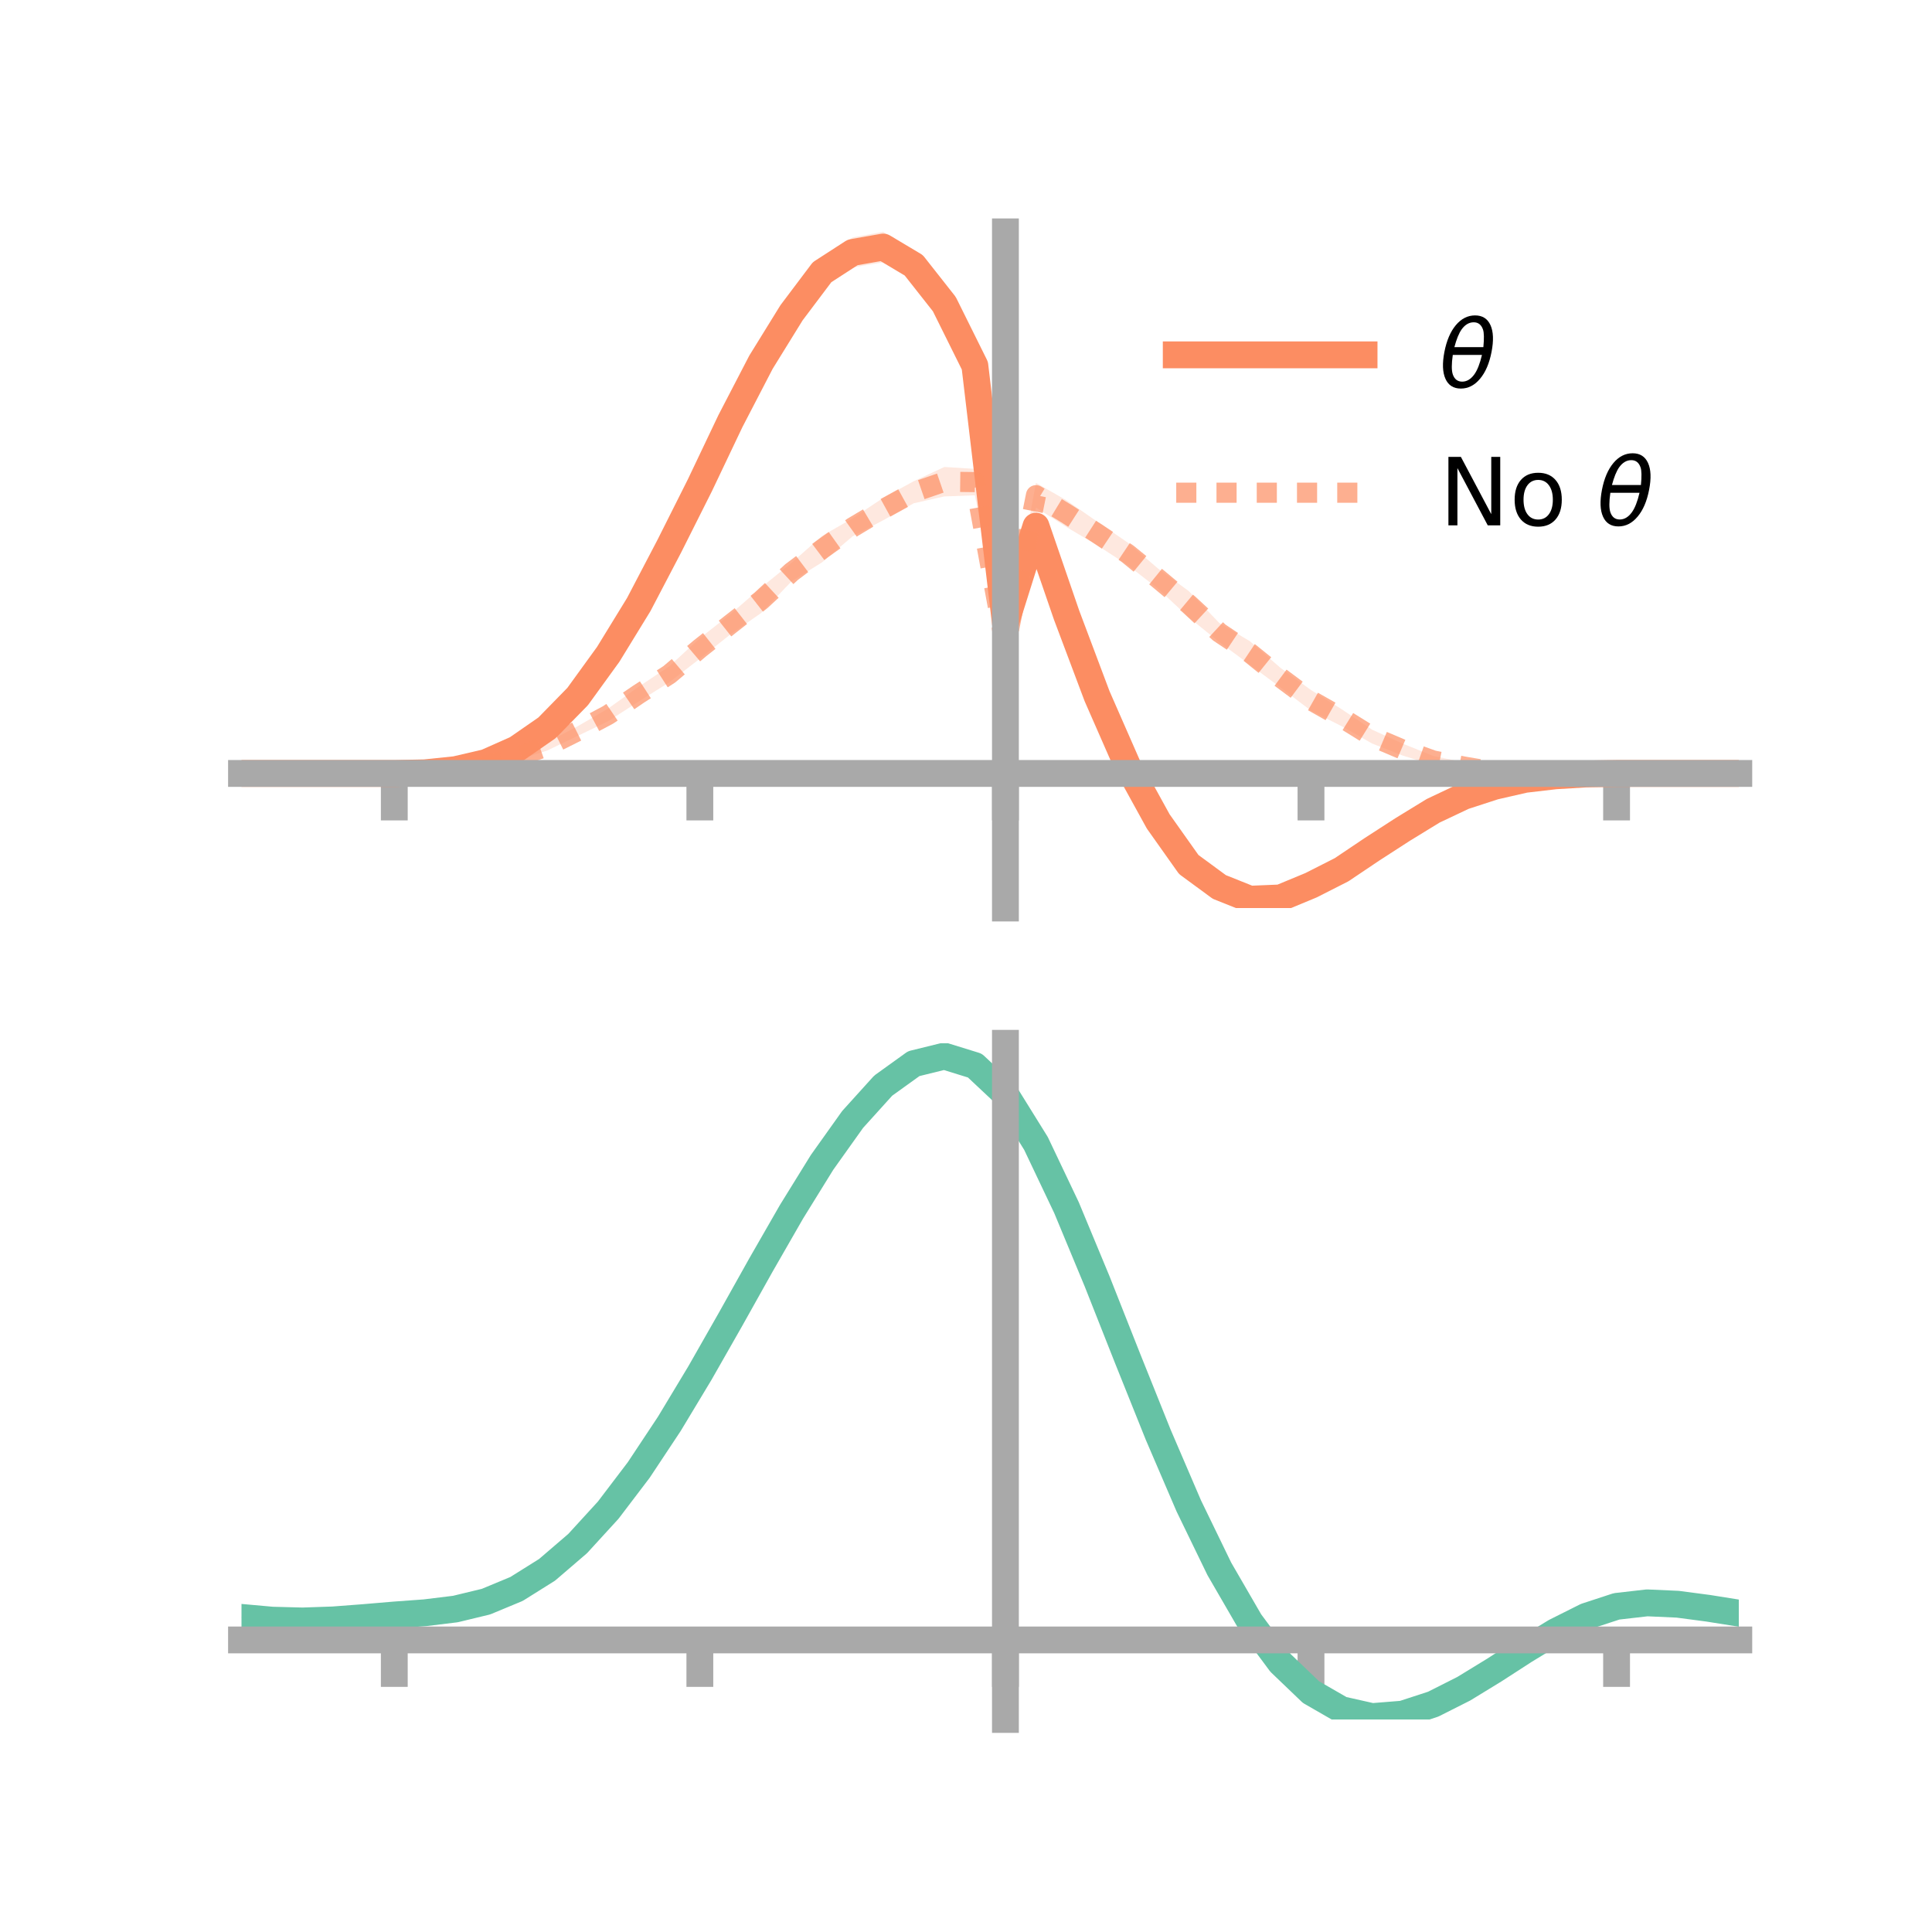 <?xml version="1.0" encoding="utf-8" standalone="no"?>
<!DOCTYPE svg PUBLIC "-//W3C//DTD SVG 1.1//EN"
  "http://www.w3.org/Graphics/SVG/1.1/DTD/svg11.dtd">
<!-- Created with matplotlib (https://matplotlib.org/) -->
<svg height="144pt" version="1.1" viewBox="0 0 144 144" width="144pt" xmlns="http://www.w3.org/2000/svg" xmlns:xlink="http://www.w3.org/1999/xlink">
 <defs>
  <style type="text/css">*{stroke-linecap:butt;stroke-linejoin:round;}</style>
 </defs>
 <g id="figure_1">
  <g id="patch_1">
   <path d="M 0 144 
L 144 144 
L 144 0 
L 0 0 
z
" style="fill:none;"/>
  </g>
  <g id="axes_1">
   <g id="patch_2">
    <path d="M 18 67.68 
L 129.6 67.68 
L 129.6 17.28 
L 18 17.28 
z
" style="fill:none;"/>
   </g>
   <g id="PolyCollection_1">
    <path clip-path="url(#p09c32a3921)" d="M 18 57.649 
L 18 57.649 
L 20.278 57.649 
L 22.555 57.649 
L 24.833 57.649 
L 27.11 57.649 
L 29.388 57.649 
L 31.665 57.568 
L 33.943 57.291 
L 36.22 56.714 
L 38.498 55.608 
L 40.776 53.973 
L 43.053 51.555 
L 45.331 48.355 
L 47.608 44.589 
L 49.886 40.139 
L 52.163 35.527 
L 54.441 30.559 
L 56.718 26.223 
L 58.996 22.407 
L 61.273 19.298 
L 63.551 17.695 
L 65.829 17.28 
L 68.106 18.836 
L 70.384 21.416 
L 72.661 26.211 
L 74.939 46.285 
L 77.216 38.051 
L 79.494 44.758 
L 81.771 50.986 
L 84.049 56.074 
L 86.327 60.241 
L 88.604 63.47 
L 90.882 65.339 
L 93.159 66.376 
L 95.437 66.172 
L 97.714 65.397 
L 99.992 64.288 
L 102.269 62.851 
L 104.547 61.466 
L 106.824 60.09 
L 109.102 59.079 
L 111.38 58.404 
L 113.657 57.975 
L 115.935 57.752 
L 118.212 57.657 
L 120.49 57.649 
L 122.767 57.649 
L 125.045 57.649 
L 127.322 57.649 
L 129.6 57.649 
L 129.6 57.649 
L 129.6 57.649 
L 127.322 57.649 
L 125.045 57.649 
L 122.767 57.649 
L 120.49 57.649 
L 118.212 57.718 
L 115.935 57.897 
L 113.657 58.205 
L 111.38 58.818 
L 109.102 59.625 
L 106.824 60.769 
L 104.547 62.183 
L 102.269 63.741 
L 99.992 65.363 
L 97.714 66.568 
L 95.437 67.68 
L 93.159 67.666 
L 90.882 66.881 
L 88.604 65.403 
L 86.327 62.207 
L 84.049 58.098 
L 81.771 52.797 
L 79.494 46.917 
L 77.216 40.381 
L 74.939 46.622 
L 72.661 28.297 
L 70.384 23.919 
L 68.106 20.712 
L 65.829 19.549 
L 63.551 19.933 
L 61.273 21.278 
L 58.996 24.218 
L 56.718 27.773 
L 54.441 32.213 
L 52.163 36.819 
L 49.886 41.278 
L 47.608 45.532 
L 45.331 49.194 
L 43.053 52.28 
L 40.776 54.516 
L 38.498 56.04 
L 36.22 56.958 
L 33.943 57.439 
L 31.665 57.634 
L 29.388 57.649 
L 27.11 57.649 
L 24.833 57.649 
L 22.555 57.649 
L 20.278 57.649 
L 18 57.649 
z
" style="fill:#fc8d62;fill-opacity:0.2;"/>
   </g>
   <g id="PolyCollection_2">
    <path clip-path="url(#p09c32a3921)" d="M 18 57.649 
L 18 57.649 
L 20.278 57.649 
L 22.555 57.649 
L 24.833 57.649 
L 27.11 57.649 
L 29.388 57.649 
L 31.665 57.563 
L 33.943 57.333 
L 36.22 56.908 
L 38.498 56.186 
L 40.776 55.321 
L 43.053 54.133 
L 45.331 52.807 
L 47.608 51.18 
L 49.886 49.663 
L 52.163 47.566 
L 54.441 45.777 
L 56.718 43.802 
L 58.996 41.951 
L 61.273 39.942 
L 63.551 38.633 
L 65.829 37.107 
L 68.106 35.868 
L 70.384 34.805 
L 72.661 34.947 
L 74.939 48.068 
L 77.216 35.992 
L 79.494 37.294 
L 81.771 38.873 
L 84.049 40.437 
L 86.327 42.387 
L 88.604 44.057 
L 90.882 46.437 
L 93.159 47.791 
L 95.437 49.775 
L 97.714 51.431 
L 99.992 52.857 
L 102.269 54.386 
L 104.547 55.423 
L 106.824 56.344 
L 109.102 56.819 
L 111.38 57.271 
L 113.657 57.542 
L 115.935 57.63 
L 118.212 57.643 
L 120.49 57.649 
L 122.767 57.649 
L 125.045 57.649 
L 127.322 57.649 
L 129.6 57.649 
L 129.6 57.649 
L 129.6 57.649 
L 127.322 57.649 
L 125.045 57.649 
L 122.767 57.649 
L 120.49 57.649 
L 118.212 57.713 
L 115.935 57.795 
L 113.657 57.794 
L 111.38 57.769 
L 109.102 57.445 
L 106.824 57.02 
L 104.547 56.315 
L 102.269 55.418 
L 99.992 54.124 
L 97.714 52.97 
L 95.437 51.237 
L 93.159 49.546 
L 90.882 47.86 
L 88.604 46.017 
L 86.327 43.886 
L 84.049 42.12 
L 81.771 40.635 
L 79.494 39.287 
L 77.216 37.828 
L 74.939 48.45 
L 72.661 36.918 
L 70.384 37.002 
L 68.106 37.511 
L 65.829 38.777 
L 63.551 39.969 
L 61.273 41.912 
L 58.996 43.333 
L 56.718 45.7 
L 54.441 47.282 
L 52.163 49.094 
L 49.886 50.854 
L 47.608 52.282 
L 45.331 53.754 
L 43.053 54.852 
L 40.776 55.945 
L 38.498 56.672 
L 36.22 57.174 
L 33.943 57.492 
L 31.665 57.633 
L 29.388 57.649 
L 27.11 57.649 
L 24.833 57.649 
L 22.555 57.649 
L 20.278 57.649 
L 18 57.649 
z
" style="fill:#fc8d62;fill-opacity:0.2;"/>
   </g>
   <g id="matplotlib.axis_1">
    <g id="xtick_1">
     <g id="line2d_1">
      <defs>
       <path d="M 0 0 
L 0 3.5 
" id="mb70257520a" style="stroke:#a9a9a9;stroke-width:2;"/>
      </defs>
      <g>
       <use style="fill:#a9a9a9;stroke:#a9a9a9;stroke-width:2;" x="29.388" xlink:href="#mb70257520a" y="57.649"/>
      </g>
     </g>
    </g>
    <g id="xtick_2">
     <g id="line2d_2">
      <g>
       <use style="fill:#a9a9a9;stroke:#a9a9a9;stroke-width:2;" x="52.163" xlink:href="#mb70257520a" y="57.649"/>
      </g>
     </g>
    </g>
    <g id="xtick_3">
     <g id="line2d_3">
      <g>
       <use style="fill:#a9a9a9;stroke:#a9a9a9;stroke-width:2;" x="74.939" xlink:href="#mb70257520a" y="57.649"/>
      </g>
     </g>
    </g>
    <g id="xtick_4">
     <g id="line2d_4">
      <g>
       <use style="fill:#a9a9a9;stroke:#a9a9a9;stroke-width:2;" x="97.714" xlink:href="#mb70257520a" y="57.649"/>
      </g>
     </g>
    </g>
    <g id="xtick_5">
     <g id="line2d_5">
      <g>
       <use style="fill:#a9a9a9;stroke:#a9a9a9;stroke-width:2;" x="120.49" xlink:href="#mb70257520a" y="57.649"/>
      </g>
     </g>
    </g>
   </g>
   <g id="matplotlib.axis_2"/>
   <g id="line2d_6">
    <path clip-path="url(#p09c32a3921)" d="M 18 57.649 
L 20.278 57.649 
L 22.555 57.649 
L 24.833 57.649 
L 27.11 57.649 
L 29.388 57.649 
L 31.665 57.601 
L 33.943 57.365 
L 36.22 56.836 
L 38.498 55.824 
L 40.776 54.245 
L 43.053 51.917 
L 45.331 48.774 
L 47.608 45.061 
L 49.886 40.708 
L 52.163 36.173 
L 54.441 31.386 
L 56.718 26.998 
L 58.996 23.312 
L 61.273 20.288 
L 63.551 18.814 
L 65.829 18.415 
L 68.106 19.774 
L 70.384 22.667 
L 72.661 27.254 
L 74.939 46.454 
L 77.216 39.216 
L 79.494 45.838 
L 81.771 51.892 
L 84.049 57.086 
L 86.327 61.224 
L 88.604 64.437 
L 90.882 66.11 
L 93.159 67.021 
L 95.437 66.926 
L 97.714 65.982 
L 99.992 64.826 
L 102.269 63.296 
L 104.547 61.824 
L 106.824 60.429 
L 109.102 59.352 
L 111.38 58.611 
L 113.657 58.09 
L 115.935 57.824 
L 118.212 57.688 
L 120.49 57.649 
L 122.767 57.649 
L 125.045 57.649 
L 127.322 57.649 
L 129.6 57.649 
" style="fill:none;stroke:#fc8d62;stroke-linecap:square;stroke-width:2;"/>
   </g>
   <g id="line2d_7">
    <path clip-path="url(#p09c32a3921)" d="M 18 57.649 
L 20.278 57.649 
L 22.555 57.649 
L 24.833 57.649 
L 27.11 57.649 
L 29.388 57.649 
L 31.665 57.598 
L 33.943 57.413 
L 36.22 57.041 
L 38.498 56.429 
L 40.776 55.633 
L 43.053 54.492 
L 45.331 53.28 
L 47.608 51.731 
L 49.886 50.259 
L 52.163 48.33 
L 54.441 46.529 
L 56.718 44.751 
L 58.996 42.642 
L 61.273 40.927 
L 63.551 39.301 
L 65.829 37.942 
L 68.106 36.689 
L 70.384 35.904 
L 72.661 35.933 
L 74.939 48.259 
L 77.216 36.91 
L 79.494 38.291 
L 81.771 39.754 
L 84.049 41.278 
L 86.327 43.137 
L 88.604 45.037 
L 90.882 47.149 
L 93.159 48.668 
L 95.437 50.506 
L 97.714 52.201 
L 99.992 53.49 
L 102.269 54.902 
L 104.547 55.869 
L 106.824 56.682 
L 109.102 57.132 
L 111.38 57.52 
L 113.657 57.668 
L 115.935 57.712 
L 118.212 57.678 
L 120.49 57.649 
L 122.767 57.649 
L 125.045 57.649 
L 127.322 57.649 
L 129.6 57.649 
" style="fill:none;stroke:#fc8d62;stroke-dasharray:1.5,1.5;stroke-dashoffset:0;stroke-opacity:0.7;stroke-width:1.5;"/>
   </g>
   <g id="patch_3">
    <path d="M 74.939 67.68 
L 74.939 17.28 
" style="fill:none;stroke:#a9a9a9;stroke-linecap:square;stroke-linejoin:miter;stroke-width:2;"/>
   </g>
   <g id="patch_4">
    <path d="M 129.6 67.68 
L 129.6 17.28 
" style="fill:none;"/>
   </g>
   <g id="patch_5">
    <path d="M 18 57.649 
L 129.6 57.649 
" style="fill:none;stroke:#a9a9a9;stroke-linecap:square;stroke-linejoin:miter;stroke-width:2;"/>
   </g>
   <g id="patch_6">
    <path d="M 18 17.28 
L 129.6 17.28 
" style="fill:none;"/>
   </g>
   <g id="legend_1">
    <g id="line2d_8">
     <path d="M 87.67 26.449 
L 101.67 26.449 
" style="fill:none;stroke:#fc8d62;stroke-linecap:square;stroke-width:2;"/>
    </g>
    <g id="line2d_9"/>
    <g id="text_1">
     <!-- $\theta$ -->
     <g transform="translate(107.27 28.899)scale(0.07 -0.07)">
      <defs>
       <path d="M 45.516 34.672 
L 14.453 34.672 
Q 12.359 20.062 14.5 13.875 
Q 17.188 6.25 24.469 6.25 
Q 31.781 6.25 37.359 13.922 
Q 42.234 20.656 45.516 34.672 
z
M 47.016 42.969 
Q 48.344 56.844 46.625 61.719 
Q 43.953 69.438 36.766 69.438 
Q 29.297 69.438 23.828 61.812 
Q 19.531 55.672 16.156 42.969 
z
M 38.188 76.766 
Q 49.906 76.766 54.594 66.406 
Q 59.281 56.109 55.719 37.844 
Q 52.203 19.625 43.453 9.281 
Q 34.766 -1.125 23.047 -1.125 
Q 11.281 -1.125 6.641 9.281 
Q 2 19.625 5.516 37.844 
Q 9.078 56.109 17.719 66.406 
Q 26.422 76.766 38.188 76.766 
z
" id="DejaVuSans-Oblique-952"/>
      </defs>
      <use transform="translate(0 0.234)" xlink:href="#DejaVuSans-Oblique-952"/>
     </g>
    </g>
    <g id="line2d_10">
     <path d="M 87.67 36.724 
L 101.67 36.724 
" style="fill:none;stroke:#fc8d62;stroke-dasharray:1.5,1.5;stroke-dashoffset:0;stroke-opacity:0.7;stroke-width:1.5;"/>
    </g>
    <g id="line2d_11"/>
    <g id="text_2">
     <!-- No $\theta$ -->
     <g transform="translate(107.27 39.174)scale(0.07 -0.07)">
      <defs>
       <path d="M 9.812 72.906 
L 23.094 72.906 
L 55.422 11.922 
L 55.422 72.906 
L 64.984 72.906 
L 64.984 0 
L 51.703 0 
L 19.391 60.984 
L 19.391 0 
L 9.812 0 
z
" id="DejaVuSans-78"/>
       <path d="M 30.609 48.391 
Q 23.391 48.391 19.188 42.75 
Q 14.984 37.109 14.984 27.297 
Q 14.984 17.484 19.156 11.844 
Q 23.344 6.203 30.609 6.203 
Q 37.797 6.203 41.984 11.859 
Q 46.188 17.531 46.188 27.297 
Q 46.188 37.016 41.984 42.703 
Q 37.797 48.391 30.609 48.391 
z
M 30.609 56 
Q 42.328 56 49.016 48.375 
Q 55.719 40.766 55.719 27.297 
Q 55.719 13.875 49.016 6.219 
Q 42.328 -1.422 30.609 -1.422 
Q 18.844 -1.422 12.172 6.219 
Q 5.516 13.875 5.516 27.297 
Q 5.516 40.766 12.172 48.375 
Q 18.844 56 30.609 56 
z
" id="DejaVuSans-111"/>
       <path id="DejaVuSans-32"/>
      </defs>
      <use transform="translate(0 0.234)" xlink:href="#DejaVuSans-78"/>
      <use transform="translate(74.805 0.234)" xlink:href="#DejaVuSans-111"/>
      <use transform="translate(135.986 0.234)" xlink:href="#DejaVuSans-32"/>
      <use transform="translate(167.773 0.234)" xlink:href="#DejaVuSans-Oblique-952"/>
     </g>
    </g>
   </g>
  </g>
  <g id="axes_2">
   <g id="patch_7">
    <path d="M 18 128.16 
L 129.6 128.16 
L 129.6 77.76 
L 18 77.76 
z
" style="fill:none;"/>
   </g>
   <g id="PolyCollection_3">
    <path clip-path="url(#p2fbc77ad8c)" d="M 18 120.591 
L 18 120.513 
L 20.278 120.727 
L 22.555 120.788 
L 24.833 120.703 
L 27.11 120.521 
L 29.388 120.319 
L 31.665 120.147 
L 33.943 119.864 
L 36.22 119.308 
L 38.498 118.352 
L 40.776 116.904 
L 43.053 114.91 
L 45.331 112.364 
L 47.608 109.297 
L 49.886 105.777 
L 52.163 101.904 
L 54.441 97.809 
L 56.718 93.647 
L 58.996 89.59 
L 61.273 85.83 
L 63.551 82.564 
L 65.829 79.997 
L 68.106 78.33 
L 70.384 77.76 
L 72.661 78.477 
L 74.939 80.649 
L 77.216 84.367 
L 79.494 89.231 
L 81.771 94.796 
L 84.049 100.643 
L 86.327 106.411 
L 88.604 111.798 
L 90.882 116.571 
L 93.159 120.565 
L 95.437 123.681 
L 97.714 125.887 
L 99.992 127.21 
L 102.269 127.728 
L 104.547 127.552 
L 106.824 126.822 
L 109.102 125.692 
L 111.38 124.323 
L 113.657 122.878 
L 115.935 121.517 
L 118.212 120.391 
L 120.49 119.65 
L 122.767 119.391 
L 125.045 119.497 
L 127.322 119.807 
L 129.6 120.182 
L 129.6 120.286 
L 129.6 120.286 
L 127.322 119.935 
L 125.045 119.643 
L 122.767 119.546 
L 120.49 119.808 
L 118.212 120.559 
L 115.935 121.715 
L 113.657 123.125 
L 111.38 124.624 
L 109.102 126.044 
L 106.824 127.214 
L 104.547 127.97 
L 102.269 128.16 
L 99.992 127.654 
L 97.714 126.352 
L 95.437 124.196 
L 93.159 121.168 
L 90.882 117.299 
L 88.604 112.681 
L 86.327 107.466 
L 84.049 101.878 
L 81.771 96.207 
L 79.494 90.805 
L 77.216 86.081 
L 74.939 82.471 
L 72.661 80.368 
L 70.384 79.677 
L 68.106 80.229 
L 65.829 81.837 
L 63.551 84.307 
L 61.273 87.44 
L 58.996 91.041 
L 56.718 94.918 
L 54.441 98.89 
L 52.163 102.793 
L 49.886 106.48 
L 47.608 109.832 
L 45.331 112.755 
L 43.053 115.189 
L 40.776 117.106 
L 38.498 118.512 
L 36.22 119.448 
L 33.943 119.993 
L 31.665 120.266 
L 29.388 120.427 
L 27.11 120.612 
L 24.833 120.775 
L 22.555 120.845 
L 20.278 120.786 
L 18 120.591 
z
" style="fill:#66c2a5;fill-opacity:0.2;"/>
   </g>
   <g id="matplotlib.axis_3">
    <g id="xtick_6">
     <g id="line2d_12">
      <g>
       <use style="fill:#a9a9a9;stroke:#a9a9a9;stroke-width:2;" x="29.388" xlink:href="#mb70257520a" y="122.231"/>
      </g>
     </g>
    </g>
    <g id="xtick_7">
     <g id="line2d_13">
      <g>
       <use style="fill:#a9a9a9;stroke:#a9a9a9;stroke-width:2;" x="52.163" xlink:href="#mb70257520a" y="122.231"/>
      </g>
     </g>
    </g>
    <g id="xtick_8">
     <g id="line2d_14">
      <g>
       <use style="fill:#a9a9a9;stroke:#a9a9a9;stroke-width:2;" x="74.939" xlink:href="#mb70257520a" y="122.231"/>
      </g>
     </g>
    </g>
    <g id="xtick_9">
     <g id="line2d_15">
      <g>
       <use style="fill:#a9a9a9;stroke:#a9a9a9;stroke-width:2;" x="97.714" xlink:href="#mb70257520a" y="122.231"/>
      </g>
     </g>
    </g>
    <g id="xtick_10">
     <g id="line2d_16">
      <g>
       <use style="fill:#a9a9a9;stroke:#a9a9a9;stroke-width:2;" x="120.49" xlink:href="#mb70257520a" y="122.231"/>
      </g>
     </g>
    </g>
   </g>
   <g id="matplotlib.axis_4"/>
   <g id="line2d_17">
    <path clip-path="url(#p2fbc77ad8c)" d="M 18 120.552 
L 20.278 120.757 
L 22.555 120.817 
L 24.833 120.739 
L 27.11 120.566 
L 29.388 120.373 
L 31.665 120.207 
L 33.943 119.928 
L 36.22 119.378 
L 38.498 118.432 
L 40.776 117.005 
L 43.053 115.05 
L 45.331 112.56 
L 47.608 109.564 
L 49.886 106.128 
L 52.163 102.348 
L 54.441 98.35 
L 56.718 94.282 
L 58.996 90.316 
L 61.273 86.635 
L 63.551 83.436 
L 65.829 80.917 
L 68.106 79.279 
L 70.384 78.718 
L 72.661 79.422 
L 74.939 81.56 
L 77.216 85.224 
L 79.494 90.018 
L 81.771 95.501 
L 84.049 101.261 
L 86.327 106.939 
L 88.604 112.24 
L 90.882 116.935 
L 93.159 120.866 
L 95.437 123.939 
L 97.714 126.12 
L 99.992 127.432 
L 102.269 127.944 
L 104.547 127.761 
L 106.824 127.018 
L 109.102 125.868 
L 111.38 124.474 
L 113.657 123.002 
L 115.935 121.616 
L 118.212 120.475 
L 120.49 119.729 
L 122.767 119.468 
L 125.045 119.57 
L 127.322 119.871 
L 129.6 120.234 
" style="fill:none;stroke:#66c2a5;stroke-linecap:square;stroke-width:2;"/>
   </g>
   <g id="patch_8">
    <path d="M 74.939 128.16 
L 74.939 77.76 
" style="fill:none;stroke:#a9a9a9;stroke-linecap:square;stroke-linejoin:miter;stroke-width:2;"/>
   </g>
   <g id="patch_9">
    <path d="M 129.6 128.16 
L 129.6 77.76 
" style="fill:none;"/>
   </g>
   <g id="patch_10">
    <path d="M 18 122.231 
L 129.6 122.231 
" style="fill:none;stroke:#a9a9a9;stroke-linecap:square;stroke-linejoin:miter;stroke-width:2;"/>
   </g>
   <g id="patch_11">
    <path d="M 18 77.76 
L 129.6 77.76 
" style="fill:none;"/>
   </g>
  </g>
 </g>
 <defs>
  <clipPath id="p09c32a3921">
   <rect height="50.4" width="111.6" x="18" y="17.28"/>
  </clipPath>
  <clipPath id="p2fbc77ad8c">
   <rect height="50.4" width="111.6" x="18" y="77.76"/>
  </clipPath>
 </defs>
</svg>
